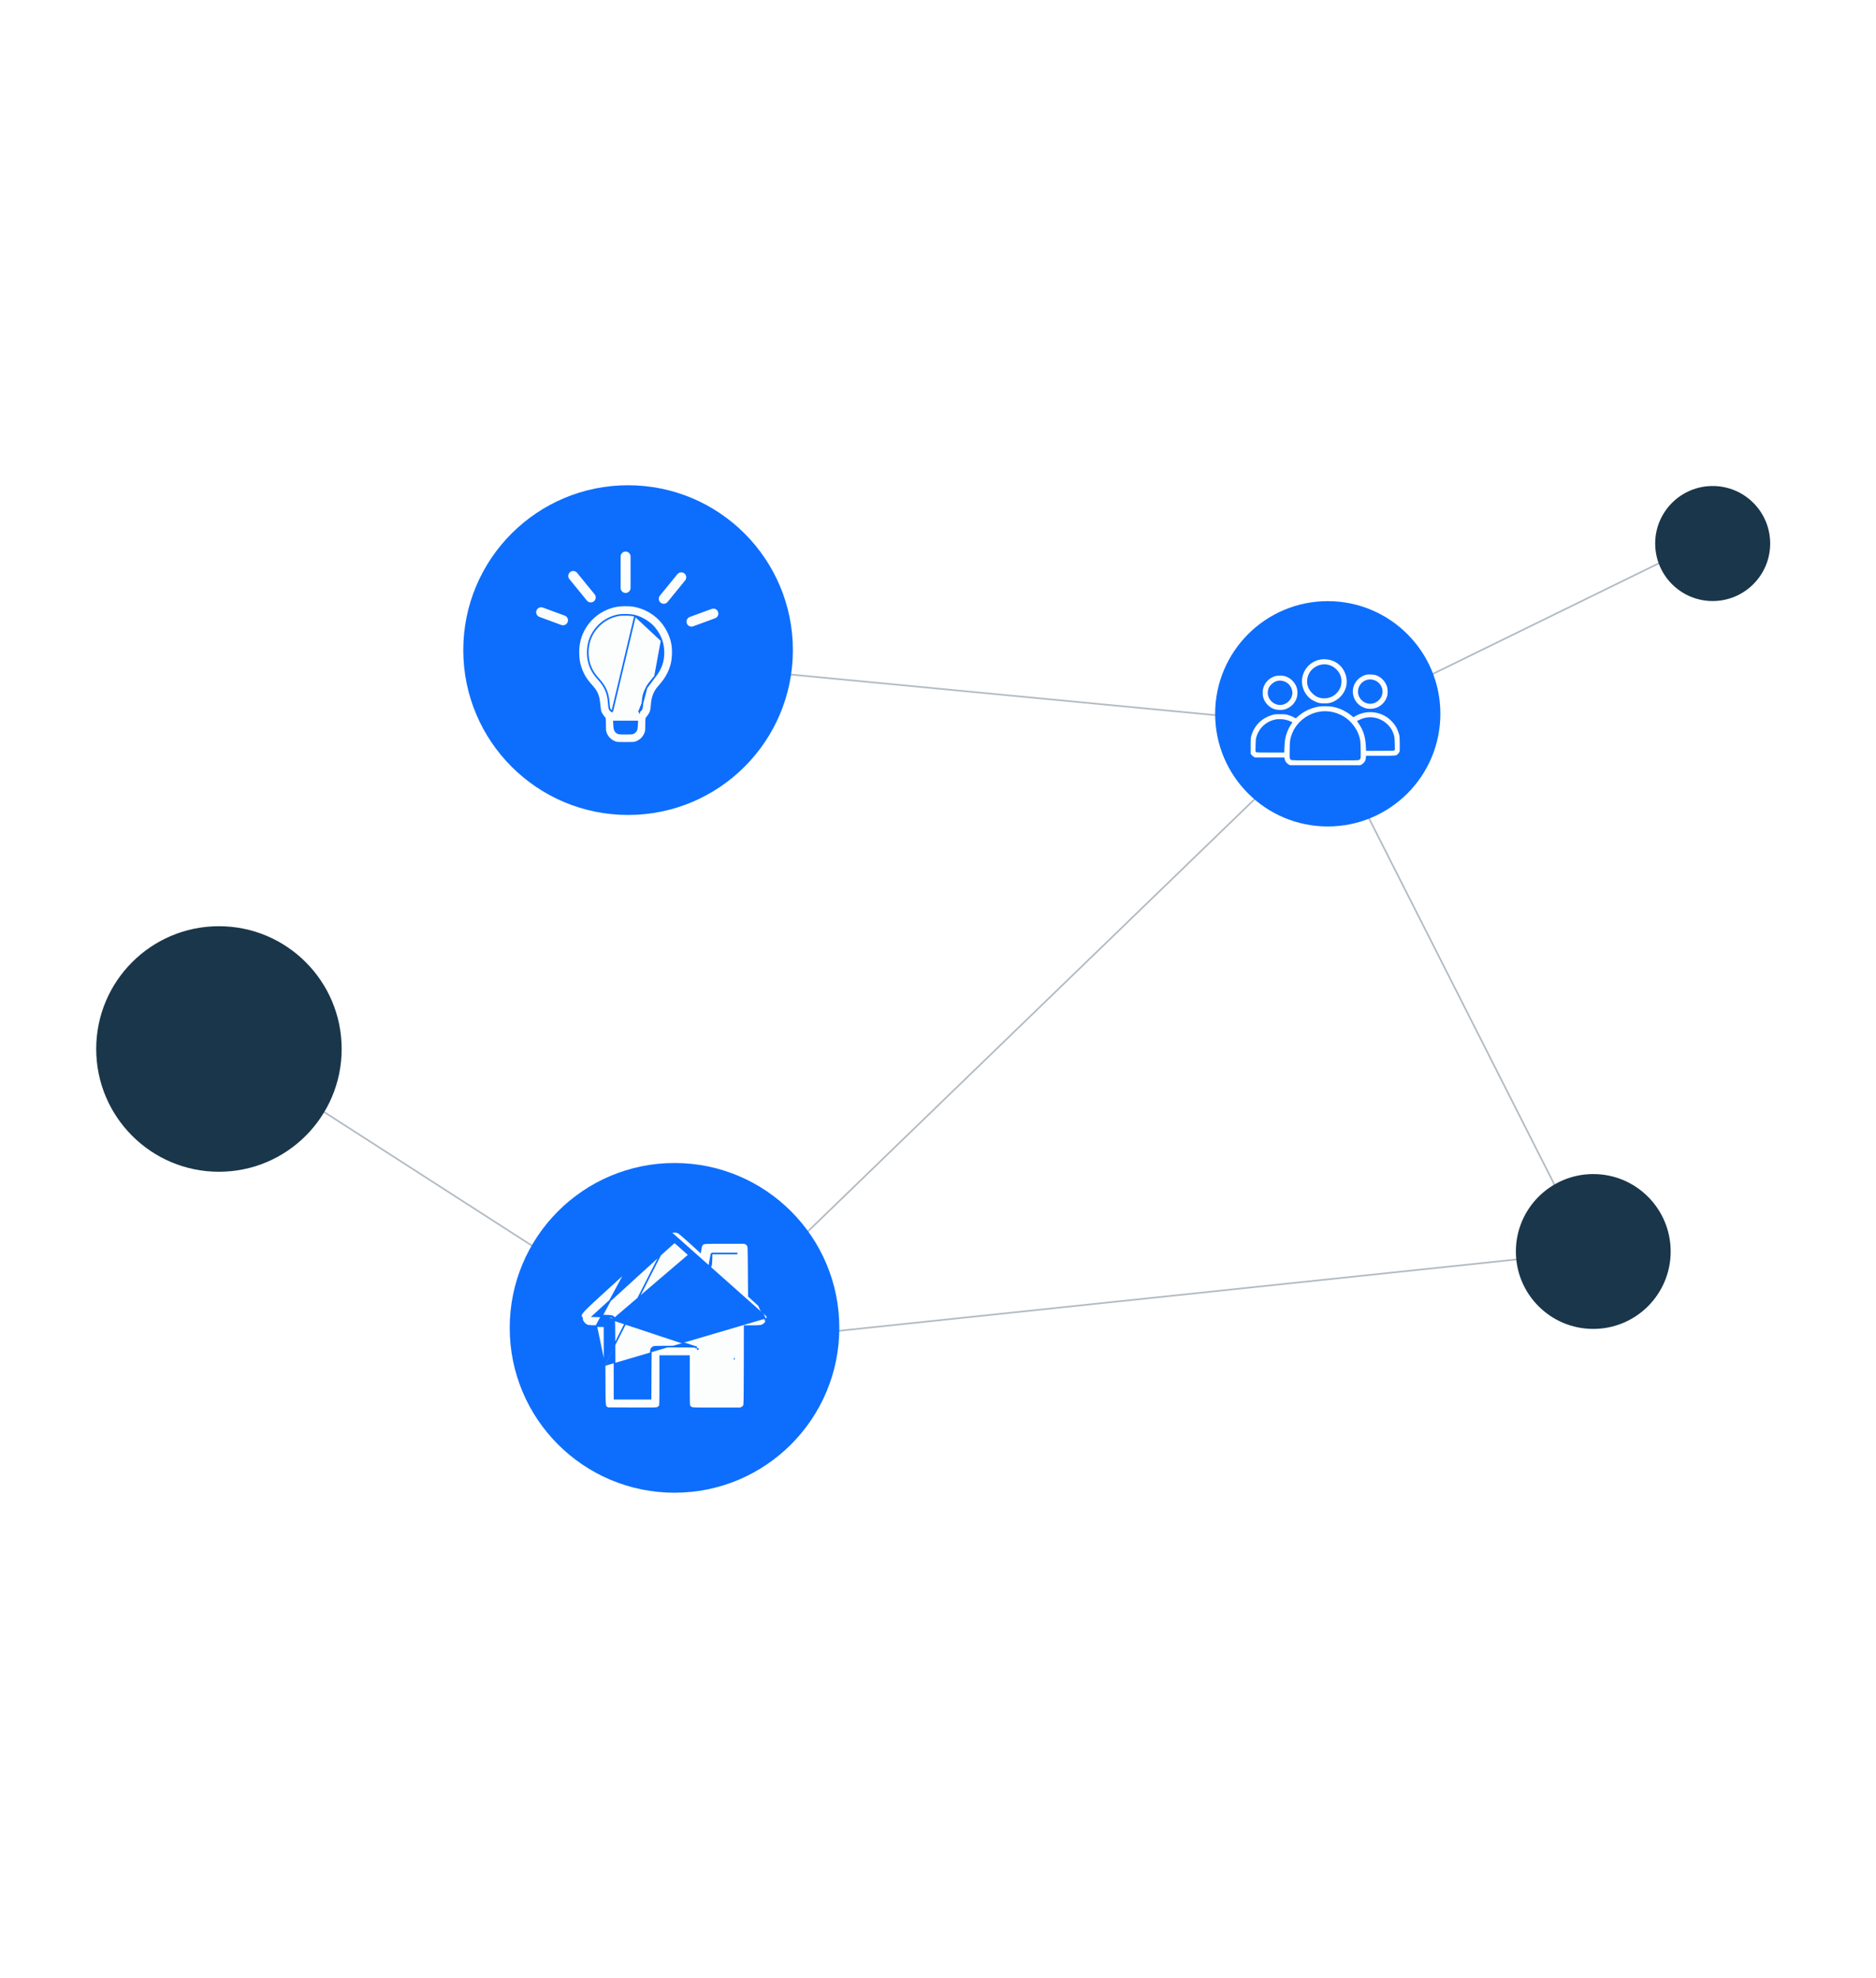 <svg width="390" height="411" viewBox="0 0 390 411" fill="none" xmlns="http://www.w3.org/2000/svg">
<path opacity="0.5" d="M276.518 150.898L130.33 136.931" stroke="#667986" stroke-width="0.344"/>
<path opacity="0.5" d="M276.518 150.898L143.432 279.617" stroke="#667986" stroke-width="0.344"/>
<path opacity="0.5" d="M281.805 147.911L356.507 111.364" stroke="#667986" stroke-width="0.344"/>
<path opacity="0.5" d="M330.994 260.08L143.202 279.847" stroke="#667986" stroke-width="0.344"/>
<path opacity="0.5" d="M49.191 219.395L143.202 279.847" stroke="#667986" stroke-width="0.344"/>
<path opacity="0.5" d="M330.304 260.311L276.288 153.658" stroke="#667986" stroke-width="0.344"/>
<circle cx="331.224" cy="260.08" r="16.09" fill="#1A364A"/>
<circle cx="45.514" cy="217.996" r="25.514" fill="#1A364A"/>
<circle cx="356.047" cy="112.952" r="11.952" fill="#1A364A"/>
<g filter="url(#filter0_d_6451_16062)">
<circle cx="140.224" cy="275.95" r="34.259" fill="#0D6EFD"/>
</g>
<path d="M139.647 256.077L139.647 256.077C140.065 255.926 140.582 255.952 141.023 256.149C141.053 256.162 141.13 256.212 141.263 256.314C141.391 256.411 141.556 256.546 141.756 256.715C142.156 257.052 142.688 257.521 143.318 258.094L145.331 259.933L145.567 260.148L145.617 259.833L145.693 259.355C145.693 259.355 145.693 259.355 145.693 259.354C145.741 259.063 145.803 258.876 145.889 258.742C145.971 258.613 146.084 258.52 146.262 258.436C146.382 258.385 146.498 258.35 147.08 258.33C147.666 258.31 148.702 258.306 150.652 258.306H154.76L155.056 258.454C155.236 258.551 155.41 258.705 155.479 258.827C155.48 258.827 155.48 258.827 155.48 258.827L155.48 258.828C155.529 258.915 155.567 258.984 155.592 259.678C155.617 260.371 155.628 261.656 155.647 264.153L155.685 269.29L155.686 269.365L155.741 269.416L157.466 270.989L157.466 270.989C158.503 271.934 159.022 272.422 159.282 272.794C159.407 272.973 159.466 273.119 159.494 273.272C159.523 273.431 159.521 273.606 159.507 273.854L159.679 273.863M139.647 256.077L125.516 283.87L125.688 283.87M139.647 256.077C139.442 256.15 139.205 256.271 139.125 256.332L139.647 256.077ZM159.679 273.863L159.507 273.853C159.492 274.12 159.476 274.265 159.441 274.38C159.408 274.49 159.356 274.582 159.249 274.738L159.247 274.74C159.185 274.833 159.1 274.938 159.014 275.031C158.926 275.125 158.845 275.197 158.794 275.232L158.791 275.234C158.559 275.394 158.397 275.476 158.101 275.524C157.791 275.575 157.339 275.587 156.525 275.591C156.525 275.591 156.525 275.591 156.525 275.591L154.983 275.591H154.812L154.811 275.762L154.796 283.87V283.87L154.796 283.928C154.785 287.884 154.779 289.898 154.757 290.955C154.746 291.488 154.731 291.771 154.711 291.935C154.701 292.015 154.69 292.061 154.68 292.091C154.671 292.118 154.661 292.136 154.645 292.164L154.644 292.166C154.574 292.288 154.399 292.442 154.222 292.531L154.22 292.532L154.22 292.532L153.923 292.687H148.981C146.608 292.687 145.364 292.685 144.673 292.665C143.979 292.645 143.874 292.607 143.758 292.552L143.754 292.55L143.754 292.55C143.592 292.479 143.424 292.334 143.352 292.222C143.326 292.177 143.307 292.143 143.291 292.046C143.272 291.936 143.258 291.754 143.248 291.415C143.228 290.741 143.226 289.483 143.226 287.024V281.993V281.821H143.054H140.242H137.431H137.259V281.993V287.024C137.259 289.487 137.257 290.745 137.237 291.418C137.227 291.756 137.212 291.937 137.194 292.047C137.177 292.143 137.159 292.177 137.133 292.221C137.054 292.341 136.892 292.479 136.715 292.558C136.586 292.615 136.489 292.651 135.791 292.667C135.095 292.683 133.827 292.68 131.375 292.672L126.353 292.649L126.148 292.506C126.11 292.479 126.075 292.456 126.045 292.437L126.045 292.437C126.014 292.417 125.992 292.403 125.971 292.388C125.935 292.361 125.911 292.337 125.889 292.296C125.836 292.198 125.789 291.998 125.757 291.485C125.704 290.602 125.7 288.893 125.692 285.454C125.691 284.962 125.69 284.435 125.688 283.87C125.688 283.87 125.688 283.87 125.688 283.87M159.679 273.863C159.732 272.875 159.641 272.738 157.582 270.862L159.391 274.836C159.611 274.517 159.649 274.395 159.679 273.863ZM125.688 283.87L125.673 275.762L125.673 275.591H125.501L123.959 275.591M125.688 283.87L123.959 275.591M123.959 275.591L123.959 275.763V275.591H123.959C123.146 275.587 122.693 275.575 122.383 275.524C122.088 275.476 121.925 275.394 121.693 275.234L121.691 275.232L121.691 275.232C121.639 275.197 121.559 275.125 121.471 275.031C121.384 274.938 121.299 274.833 121.237 274.74L121.236 274.738L121.236 274.738C121.128 274.582 121.076 274.49 121.043 274.38C121.009 274.265 120.992 274.12 120.977 273.853C120.977 273.853 120.977 273.853 120.977 273.853L120.805 273.863C120.796 273.687 120.77 273.557 120.772 273.428C120.782 272.736 121.595 272.058 129.999 264.395L123.959 275.591ZM143.246 260.796L143.246 260.795C142.474 260.092 141.761 259.451 141.234 258.987C140.97 258.755 140.752 258.566 140.597 258.436C140.519 258.371 140.455 258.319 140.408 258.283C140.385 258.265 140.364 258.249 140.345 258.237C140.337 258.232 140.325 258.224 140.312 258.218C140.305 258.215 140.295 258.21 140.281 258.206C140.272 258.203 140.242 258.194 140.203 258.199L140.203 258.199C140.173 258.204 140.152 258.214 140.151 258.215C140.142 258.219 140.135 258.224 140.131 258.226C140.122 258.231 140.115 258.237 140.109 258.241C140.097 258.25 140.082 258.262 140.066 258.275C140.032 258.302 139.986 258.342 139.927 258.392C139.81 258.493 139.641 258.642 139.426 258.832C138.996 259.214 138.382 259.765 137.628 260.444C136.12 261.804 134.055 263.679 131.798 265.742L123.577 273.242L123.259 273.532L123.689 273.541L125.429 273.579L125.429 273.579M143.246 260.796L127.743 274.023C127.416 273.46 127.363 273.453 125.433 273.407L125.429 273.579M143.246 260.796C144.195 261.662 144.923 262.314 145.442 262.761C145.701 262.985 145.907 263.157 146.061 263.278C146.221 263.404 146.31 263.462 146.343 263.477L143.246 260.796ZM125.429 273.579C125.912 273.591 126.274 273.6 126.552 273.615C126.832 273.631 127.015 273.653 127.145 273.688C127.269 273.72 127.338 273.762 127.394 273.818C127.456 273.88 127.51 273.966 127.594 274.109L127.595 274.112L127.595 274.112C127.611 274.138 127.621 274.156 127.629 274.182C127.639 274.211 127.65 274.257 127.66 274.338C127.68 274.503 127.695 274.786 127.706 275.32C127.728 276.378 127.734 278.387 127.745 282.322L127.745 282.389L127.745 282.389L127.76 290.504L127.761 290.676H127.933H131.504H135.068H135.239L135.24 290.505L135.263 285.505C135.274 283.072 135.282 281.825 135.304 281.154C135.316 280.817 135.331 280.634 135.35 280.521C135.367 280.422 135.386 280.383 135.413 280.334C135.491 280.213 135.65 280.053 135.771 279.976C135.822 279.947 135.861 279.929 135.948 279.912C136.048 279.894 136.206 279.88 136.498 279.87C137.08 279.85 138.151 279.848 140.242 279.848C142.334 279.848 143.405 279.85 143.986 279.87C144.278 279.88 144.437 279.894 144.536 279.912C144.624 279.929 144.662 279.947 144.713 279.976M125.429 273.579L144.713 279.976M147.932 260.49L147.902 261.683C147.871 263.02 147.795 263.263 147.362 263.529M147.932 260.49L147.362 263.529M147.932 260.49H150.698H153.291H147.932ZM147.362 263.529L147.272 263.382C147.272 263.382 147.272 263.382 147.272 263.382C147.272 263.382 147.273 263.382 147.273 263.382L147.362 263.529ZM144.713 279.976C144.712 279.975 144.711 279.974 144.709 279.973L144.801 279.828L144.717 279.978C144.716 279.977 144.715 279.977 144.713 279.976ZM156.792 273.369L156.607 273.201L156.788 273.197L156.792 273.369ZM156.792 273.369L156.676 273.496L156.542 273.375L156.792 273.369ZM152.739 282.389V282.389L152.567 282.389L152.739 282.389ZM145.219 280.246L145.074 280.338C145.073 280.336 145.072 280.335 145.071 280.334C145.071 280.333 145.07 280.331 145.069 280.33L145.219 280.246ZM155.063 273.579L155.063 273.579L155.059 273.407L155.063 273.579ZM153.585 270.36L153.733 270.272C153.733 270.271 153.733 270.271 153.733 270.272C153.733 270.272 153.734 270.273 153.734 270.273L153.585 270.36Z" fill="#FCFDFD" stroke="#0D6EFD" stroke-width="0.344"/>
<g filter="url(#filter1_d_6451_16062)">
<circle cx="276.026" cy="148.339" r="23.413" fill="#0D6EFD"/>
</g>
<path d="M274.304 137.103C272.401 137.509 270.965 139.066 270.692 141.036C270.486 142.527 271.14 144.17 272.334 145.158C272.735 145.485 273.613 145.934 274.153 146.073C274.698 146.219 275.971 146.219 276.511 146.067C278.105 145.631 279.408 144.334 279.82 142.788C280.329 140.842 279.469 138.703 277.765 137.672C276.759 137.066 275.462 136.854 274.304 137.103ZM276.274 138.188C277.48 138.527 278.475 139.545 278.79 140.758C278.929 141.291 278.893 142.224 278.711 142.721C278.184 144.176 276.838 145.134 275.335 145.128C274.292 145.128 273.535 144.806 272.789 144.061C271.85 143.121 271.522 141.933 271.856 140.685C272.365 138.806 274.395 137.66 276.274 138.188Z" fill="#FCFDFD"/>
<path d="M283.881 140.26C282.608 140.641 281.626 141.66 281.335 142.89C280.953 144.509 281.765 146.218 283.244 146.927C283.857 147.218 284.232 147.303 284.905 147.303C286.511 147.303 287.912 146.236 288.372 144.666C288.512 144.181 288.512 143.272 288.372 142.793C288.033 141.642 287.172 140.72 286.087 140.332C285.542 140.144 284.402 140.102 283.881 140.26ZM285.457 141.272C285.942 141.399 286.336 141.623 286.687 141.981C287.681 142.981 287.657 144.539 286.633 145.515C285.596 146.509 284.063 146.497 283.056 145.49C282.444 144.872 282.19 144.066 282.359 143.248C282.656 141.817 284.075 140.914 285.457 141.272Z" fill="#FCFDFD"/>
<path d="M265.183 140.49C263.922 140.83 262.976 141.757 262.601 143.03C262.461 143.515 262.461 144.424 262.601 144.909C262.934 146.049 263.807 146.982 264.898 147.364C265.425 147.552 266.462 147.594 266.995 147.455C268.292 147.115 269.341 146.067 269.638 144.806C269.753 144.315 269.753 143.618 269.638 143.127C269.341 141.872 268.244 140.781 266.989 140.484C266.504 140.369 265.619 140.375 265.183 140.49ZM266.698 141.521C267.698 141.745 268.456 142.563 268.638 143.612C268.916 145.224 267.334 146.77 265.71 146.467C263.995 146.146 263.061 144.351 263.825 142.842C264.146 142.212 264.922 141.624 265.619 141.491C266.019 141.412 266.243 141.418 266.698 141.521Z" fill="#FCFDFD"/>
<path d="M274.244 146.824C273.268 146.969 272.147 147.357 271.274 147.854C270.71 148.176 269.892 148.788 269.589 149.109L269.413 149.291L268.892 149.024C268.601 148.879 268.122 148.685 267.819 148.594C267.31 148.442 267.201 148.43 266.122 148.43C265.037 148.43 264.94 148.436 264.425 148.594C262.309 149.242 260.812 150.721 260.17 152.794C260.006 153.328 260.006 153.358 260 154.976V156.619L260.17 156.861C260.261 156.995 260.473 157.177 260.63 157.267L260.927 157.425H263.964H267.001L267.031 157.595C267.128 158.049 267.201 158.219 267.431 158.48C267.57 158.637 267.795 158.825 267.934 158.898L268.183 159.031H275.486H282.79L283.039 158.898C283.33 158.74 283.706 158.34 283.827 158.061C283.869 157.952 283.924 157.686 283.948 157.461L283.99 157.061H286.985C290.246 157.061 290.227 157.061 290.597 156.71C290.694 156.619 290.827 156.443 290.894 156.31C291.009 156.092 291.009 155.982 290.991 154.522C290.967 153.043 290.955 152.946 290.797 152.424C290.476 151.364 290.015 150.588 289.233 149.806C287.421 147.969 284.584 147.472 282.233 148.576C281.954 148.703 281.651 148.867 281.554 148.939L281.372 149.061L280.839 148.636C279.626 147.66 278.153 147.018 276.681 146.824C276.123 146.745 274.765 146.751 274.244 146.824ZM276.28 147.848C277.481 147.988 278.705 148.442 279.711 149.133C280.936 149.964 282.02 151.4 282.487 152.782C282.802 153.716 282.833 153.964 282.863 155.795C282.893 157.686 282.893 157.71 282.56 157.91C282.372 158.025 282.19 158.031 275.486 158.031C268.783 158.031 268.601 158.025 268.413 157.91C268.08 157.71 268.08 157.686 268.11 155.795C268.14 153.964 268.171 153.716 268.486 152.782C269.559 149.582 272.91 147.46 276.28 147.848ZM285.803 149.145C287.476 149.467 288.967 150.673 289.585 152.2C289.882 152.946 289.924 153.212 289.955 154.552L289.985 155.831L289.846 155.934C289.718 156.019 289.391 156.031 286.845 156.031H283.99L283.948 155.134C283.857 153.164 283.451 151.837 282.499 150.436L282.099 149.848L282.505 149.642C283.609 149.097 284.687 148.933 285.803 149.145ZM267.389 149.606C267.655 149.673 268.055 149.812 268.28 149.915L268.686 150.103L268.352 150.612C267.758 151.527 267.346 152.588 267.158 153.667C267.104 153.982 267.043 154.728 267.019 155.316L266.983 156.395H264.091C261.297 156.395 261.194 156.389 261.091 156.273C260.994 156.17 260.988 156.043 261.018 154.897C261.043 153.855 261.067 153.564 261.176 153.2C261.746 151.255 263.231 149.897 265.213 149.509C265.776 149.4 266.77 149.442 267.389 149.606Z" fill="#FCFDFD"/>
<g filter="url(#filter2_d_6451_16062)">
<circle cx="130.57" cy="135.102" r="34.259" fill="#0D6EFD"/>
</g>
<path d="M132.021 127.975L132.021 127.975C131.551 127.852 130.87 127.783 130.2 127.768C129.531 127.753 128.854 127.792 128.391 127.892L128.39 127.892C126.842 128.232 125.563 128.929 124.467 130.025C122.962 131.531 122.19 133.417 122.19 135.585C122.19 136.891 122.462 138.057 123.022 139.17C123.342 139.81 123.789 140.423 124.49 141.205L124.49 141.205C125.18 141.976 125.66 142.687 125.984 143.455C126.308 144.222 126.481 145.055 126.547 146.074L126.547 146.074C126.583 146.635 126.623 147.001 126.718 147.261C126.82 147.542 126.985 147.695 127.227 147.844C127.227 147.844 127.227 147.844 127.227 147.844L127.318 147.698L132.021 127.975ZM132.021 127.975C133.233 128.294 134.567 129.041 135.519 129.932C136.341 130.693 137.169 132.013 137.54 133.119L137.54 133.12M132.021 127.975L137.54 133.12M137.54 133.12C138.054 134.693 138.055 136.589 137.525 138.149C137.259 138.932 136.723 139.875 136.178 140.541L136.178 140.541M137.54 133.12L136.178 140.541M136.178 140.541C134.874 142.12 134.687 142.372 134.394 142.945L134.394 142.945M136.178 140.541L134.394 142.945M134.394 142.945C133.844 144.016 133.642 144.784 133.554 146.147M134.394 142.945L133.554 146.147M133.554 146.147C133.521 146.669 133.482 147.018 133.386 147.272C133.284 147.544 133.12 147.698 132.881 147.844M133.554 146.147L132.881 147.844M132.881 147.844C132.881 147.844 132.881 147.844 132.881 147.844L132.791 147.698L132.881 147.845C132.881 147.845 132.881 147.844 132.881 147.844ZM121.142 131.36L121.142 131.36C120.533 132.645 120.241 134.01 120.241 135.578C120.241 136.806 120.38 137.726 120.713 138.712L120.713 138.712C121.193 140.145 121.831 141.212 122.948 142.439C123.531 143.079 123.916 143.608 124.172 144.223C124.428 144.837 124.552 145.523 124.634 146.469C124.663 146.784 124.702 147.104 124.741 147.367C124.782 147.638 124.82 147.828 124.846 147.896L124.846 147.896L124.847 147.899C124.903 148.058 125.034 148.303 125.183 148.538C125.334 148.775 125.488 148.977 125.584 149.064C125.628 149.104 125.674 149.152 125.708 149.228C125.74 149.298 125.756 149.38 125.766 149.481C125.787 149.68 125.789 150.011 125.789 150.598C125.789 151.662 125.812 151.913 125.92 152.221L125.92 152.222C126.25 153.193 126.98 153.923 127.943 154.253L127.944 154.253C128.272 154.367 128.496 154.384 130.054 154.384C131.612 154.384 131.836 154.367 132.165 154.253L132.165 154.253C133.128 153.923 133.858 153.193 134.188 152.222L134.189 152.221C134.296 151.913 134.32 151.662 134.32 150.598C134.32 150.011 134.321 149.68 134.342 149.481C134.352 149.38 134.369 149.298 134.401 149.228C134.435 149.152 134.48 149.104 134.524 149.065C134.631 148.967 134.787 148.759 134.938 148.513C135.087 148.27 135.219 148.01 135.283 147.82L135.283 147.82L135.284 147.818C135.356 147.613 135.43 147.117 135.467 146.592C135.565 144.934 135.997 143.778 136.922 142.73C137.885 141.634 138.415 140.892 138.849 140.015L138.85 140.015C139.569 138.567 139.867 137.269 139.867 135.585C139.867 133.925 139.585 132.708 138.842 131.215L138.842 131.215C137.897 129.302 136.445 127.835 134.525 126.852C133.682 126.424 132.626 126.067 131.69 125.907C131.261 125.835 130.606 125.802 129.945 125.808C129.283 125.813 128.629 125.857 128.2 125.936C125.065 126.533 122.486 128.503 121.142 131.36ZM132.43 150.815L132.43 150.815C132.408 151.213 132.366 151.509 132.267 151.742C132.163 151.984 132.001 152.144 131.772 152.283C131.708 152.324 131.643 152.362 131.561 152.391C131.48 152.419 131.389 152.437 131.273 152.448C131.046 152.47 130.69 152.472 130.054 152.472C129.44 152.472 129.083 152.469 128.852 152.447C128.61 152.425 128.49 152.381 128.353 152.3L128.352 152.299C128.123 152.159 127.958 151.996 127.85 151.752C127.746 151.517 127.701 151.219 127.678 150.822L127.678 150.822L127.641 150.126L127.632 149.945H127.813H130.054H132.295H132.477L132.467 150.126L132.43 150.815Z" fill="#FCFDFD" stroke="#0D6EFD" stroke-width="0.344"/>
<path d="M130.054 115.65V122.192" stroke="#FCFDFD" stroke-width="2.066" stroke-linecap="round"/>
<path d="M141.626 119.973L137.984 124.44" stroke="#FCFDFD" stroke-width="2.066" stroke-linecap="round"/>
<path d="M148.302 127.512L143.75 129.187" stroke="#FCFDFD" stroke-width="2.066" stroke-linecap="round"/>
<path d="M119.17 119.693L122.811 124.16" stroke="#FCFDFD" stroke-width="2.066" stroke-linecap="round"/>
<path d="M112.494 127.232L117.046 128.908" stroke="#FCFDFD" stroke-width="2.066" stroke-linecap="round"/>
<defs>
<filter id="filter0_d_6451_16062" x="5.966" y="141.691" width="268.518" height="268.518" filterUnits="userSpaceOnUse" color-interpolation-filters="sRGB">
<feFlood flood-opacity="0" result="BackgroundImageFix"/>
<feColorMatrix in="SourceAlpha" type="matrix" values="0 0 0 0 0 0 0 0 0 0 0 0 0 0 0 0 0 0 127 0" result="hardAlpha"/>
<feOffset/>
<feGaussianBlur stdDeviation="50"/>
<feComposite in2="hardAlpha" operator="out"/>
<feColorMatrix type="matrix" values="0 0 0 0 0.039 0 0 0 0 0.357 0 0 0 0 0.796 0 0 0 0.5 0"/>
<feBlend mode="normal" in2="BackgroundImageFix" result="effect1_dropShadow_6451_16062"/>
<feBlend mode="normal" in="SourceGraphic" in2="effect1_dropShadow_6451_16062" result="shape"/>
</filter>
<filter id="filter1_d_6451_16062" x="152.613" y="24.926" width="246.826" height="246.826" filterUnits="userSpaceOnUse" color-interpolation-filters="sRGB">
<feFlood flood-opacity="0" result="BackgroundImageFix"/>
<feColorMatrix in="SourceAlpha" type="matrix" values="0 0 0 0 0 0 0 0 0 0 0 0 0 0 0 0 0 0 127 0" result="hardAlpha"/>
<feOffset/>
<feGaussianBlur stdDeviation="50"/>
<feComposite in2="hardAlpha" operator="out"/>
<feColorMatrix type="matrix" values="0 0 0 0 0.039 0 0 0 0 0.357 0 0 0 0 0.796 0 0 0 0.5 0"/>
<feBlend mode="normal" in2="BackgroundImageFix" result="effect1_dropShadow_6451_16062"/>
<feBlend mode="normal" in="SourceGraphic" in2="effect1_dropShadow_6451_16062" result="shape"/>
</filter>
<filter id="filter2_d_6451_16062" x="-3.688" y="0.844" width="268.518" height="268.518" filterUnits="userSpaceOnUse" color-interpolation-filters="sRGB">
<feFlood flood-opacity="0" result="BackgroundImageFix"/>
<feColorMatrix in="SourceAlpha" type="matrix" values="0 0 0 0 0 0 0 0 0 0 0 0 0 0 0 0 0 0 127 0" result="hardAlpha"/>
<feOffset/>
<feGaussianBlur stdDeviation="50"/>
<feComposite in2="hardAlpha" operator="out"/>
<feColorMatrix type="matrix" values="0 0 0 0 0.039 0 0 0 0 0.357 0 0 0 0 0.796 0 0 0 0.5 0"/>
<feBlend mode="normal" in2="BackgroundImageFix" result="effect1_dropShadow_6451_16062"/>
<feBlend mode="normal" in="SourceGraphic" in2="effect1_dropShadow_6451_16062" result="shape"/>
</filter>
</defs>
</svg>
